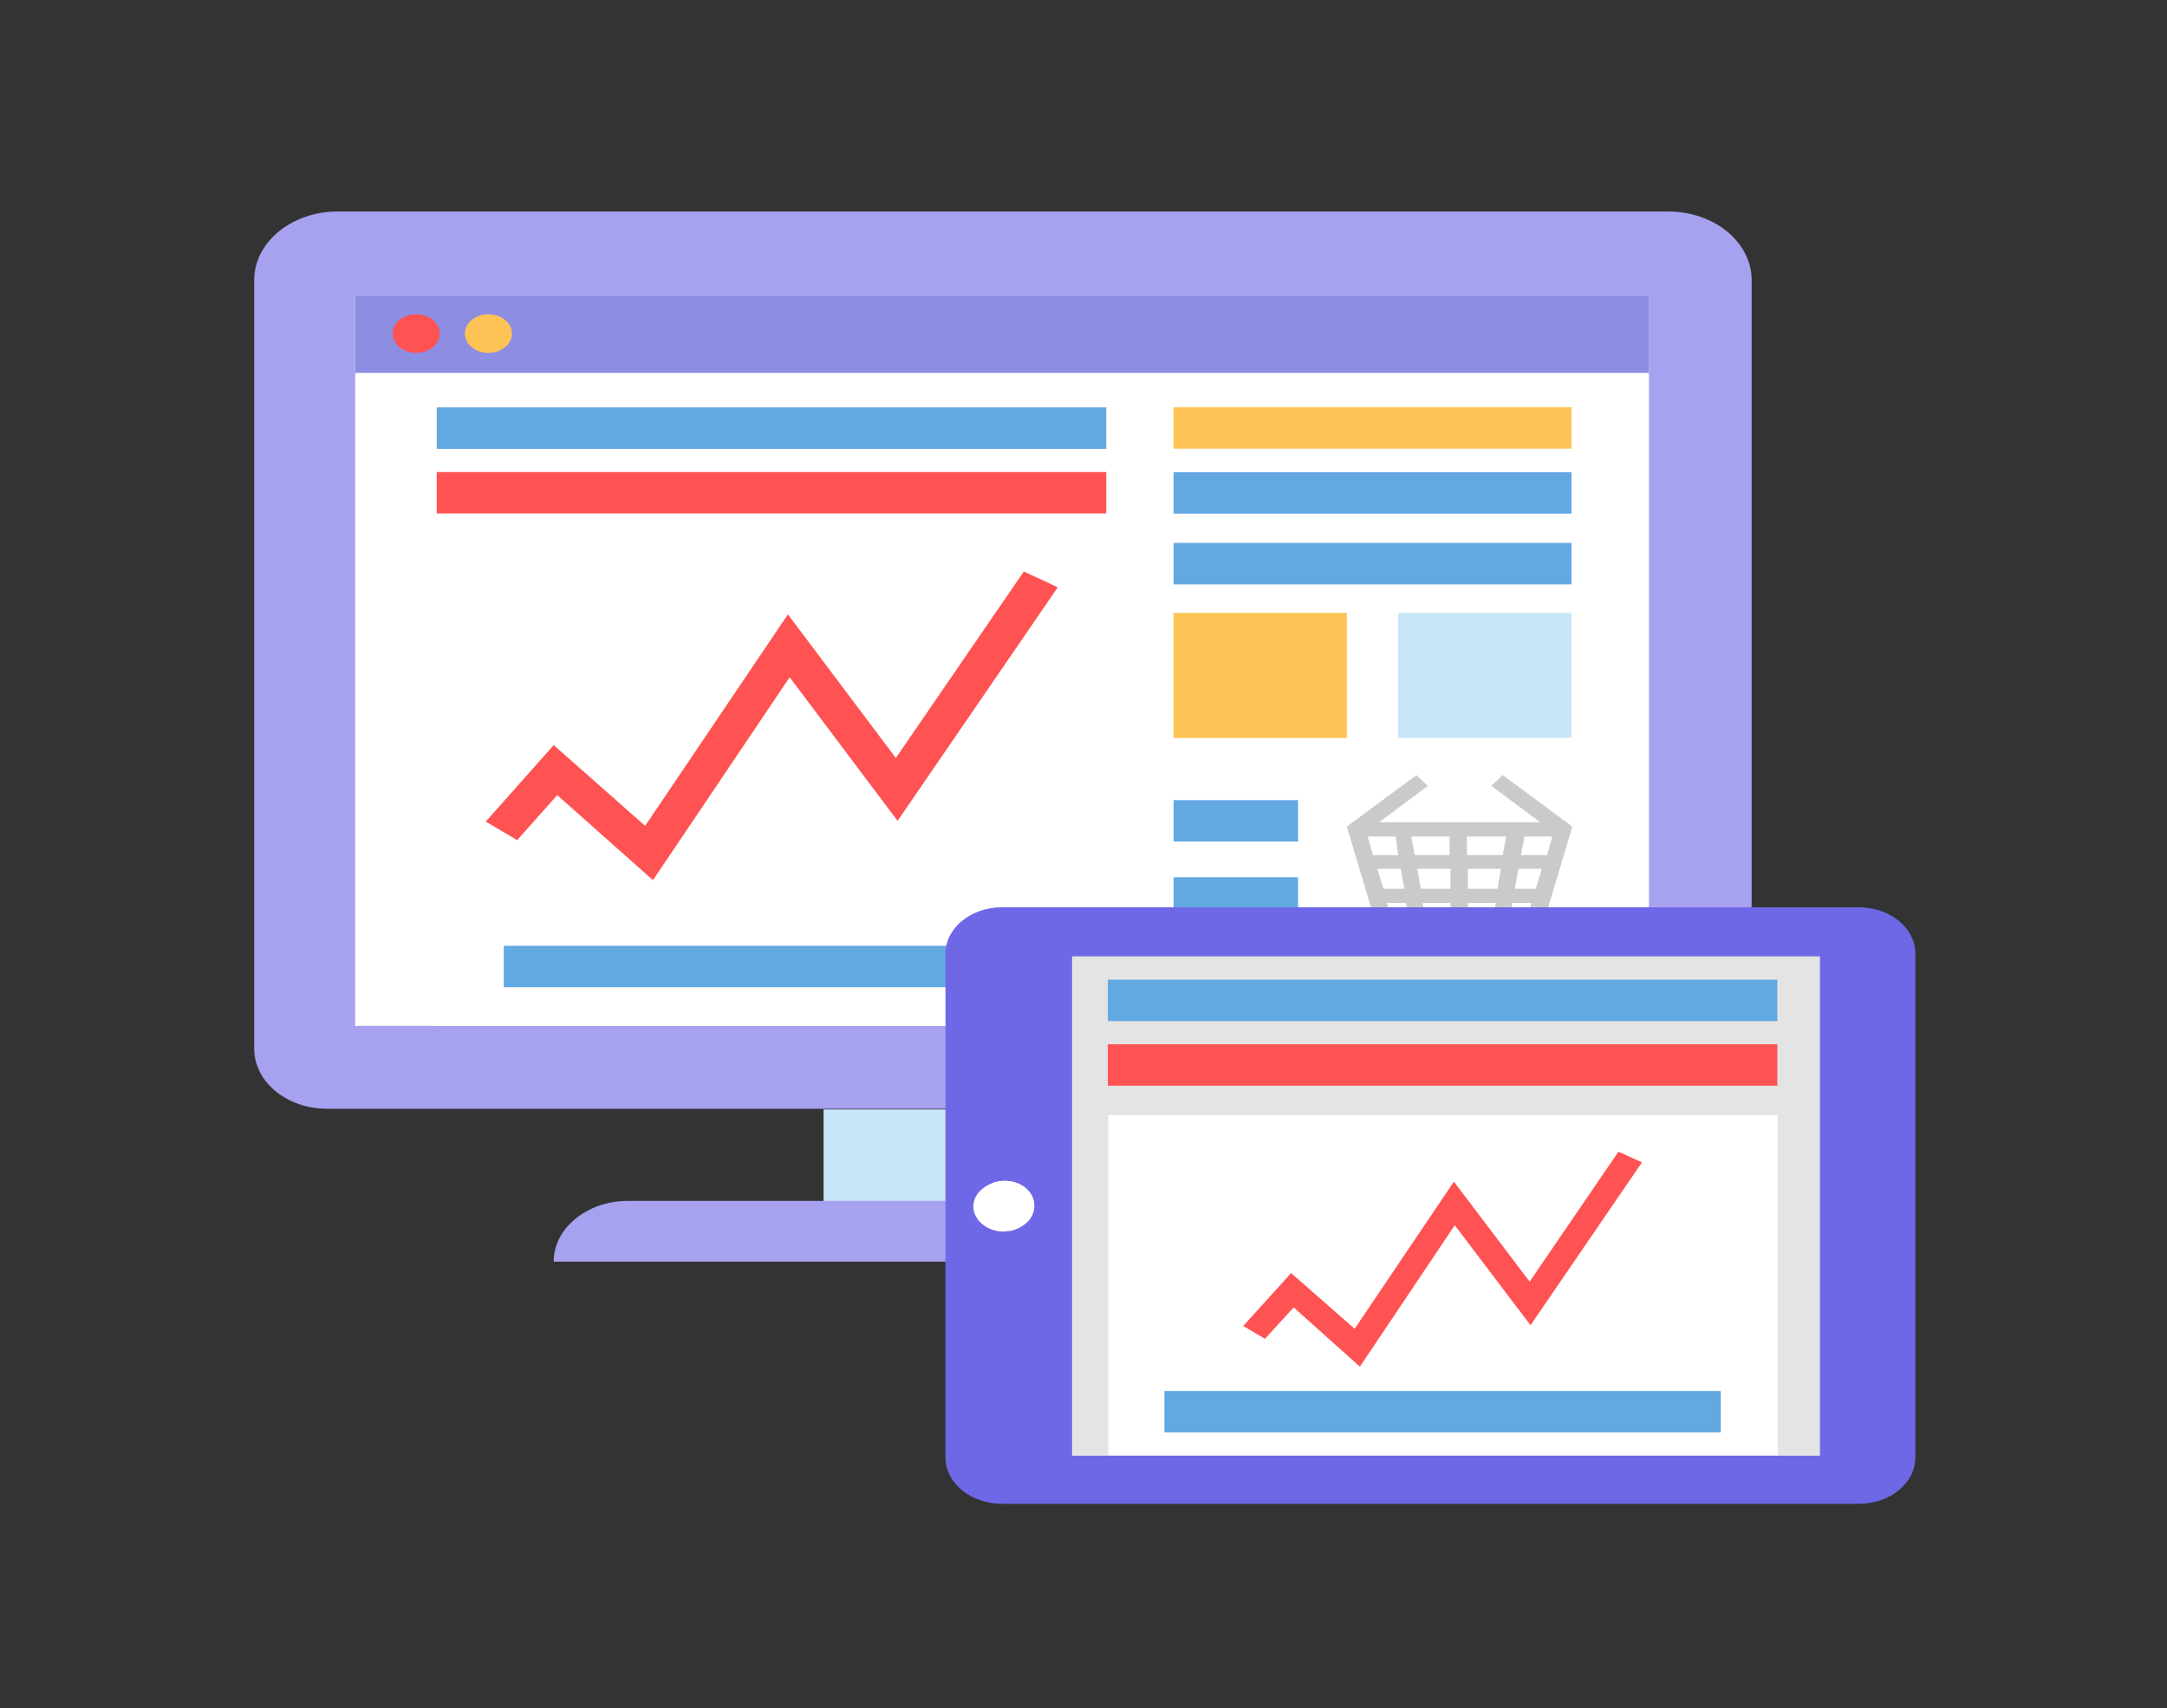 <svg xmlns="http://www.w3.org/2000/svg" xmlns:xlink="http://www.w3.org/1999/xlink" fill="none" version="1.1" width="52" height="41" viewBox="0 0 52 41"><rect x="0" y="0" width="52" height="41" fill="#333333" stroke="none"/><defs><clipPath id="master_svg0_173_09645"><rect x="0" y="0" width="52" height="41" rx="0"/></clipPath></defs><g clip-path="url(#master_svg0_173_09645)"><g><path d="M42.033,6.722L42.033,25.173C42.033,25.979,41.239,26.614,40.278,26.614L7.855,26.614C6.873,26.614,6.1,25.962,6.1,25.173L6.1,6.722C6.1,5.814,6.998,5.076,8.106,5.076L40.028,5.076C41.135,5.076,42.033,5.814,42.033,6.722Z" fill="#A6A2F0" fill-opacity="1" style="mix-blend-mode:passthrough"/></g><g><path d="M8.524,7.082L39.568,7.082L39.568,24.624L8.524,24.624L8.524,7.082Z" fill="#FFFFFF" fill-opacity="1" style="mix-blend-mode:passthrough"/></g><g><path d="M19.763,26.63L28.37,26.63L28.37,28.842L19.763,28.842L19.763,26.63Z" fill="#C9E6F8" fill-opacity="1" style="mix-blend-mode:passthrough"/></g><g><path d="M34.826,30.283L13.287,30.283C13.287,29.888,13.475,29.528,13.809,29.254C14.123,28.997,14.561,28.825,15.063,28.825L33.092,28.825C34.053,28.842,34.826,29.477,34.826,30.283Z" fill="#A6A2F0" fill-opacity="1" style="mix-blend-mode:passthrough"/></g><g><path d="M10.488,13.032L26.553,13.032L26.553,24.624L10.488,24.624L10.488,13.032Z" fill="#FFFFFF" fill-opacity="1" style="mix-blend-mode:passthrough"/></g><g><path d="M28.161,9.774L37.709,9.774L37.709,10.769L28.161,10.769L28.161,9.774Z" fill="#FEC355" fill-opacity="1" style="mix-blend-mode:passthrough"/></g><g><path d="M28.161,11.334L37.709,11.334L37.709,12.329L28.161,12.329L28.161,11.334Z" fill="#62A8E1" fill-opacity="1" style="mix-blend-mode:passthrough"/></g><g><path d="M26.546,12.324L10.48,12.324L10.48,11.33L26.546,11.33L26.546,12.324Z" fill="#FF5252" fill-opacity="1" style="mix-blend-mode:passthrough"/></g><g><path d="M24.937,23.696L12.089,23.696L12.089,22.702L24.937,22.702L24.937,23.696ZM26.546,10.773L10.48,10.773L10.48,9.778L26.546,9.778L26.546,10.773ZM28.162,13.032L37.709,13.032L37.709,14.027L28.162,14.027L28.162,13.032ZM28.162,19.205L31.149,19.205L31.149,20.2L28.162,20.2L28.162,19.205ZM28.162,21.057L31.149,21.057L31.149,22.052L28.162,22.052L28.162,21.057ZM28.162,22.909L37.709,22.909L37.709,23.904L28.162,23.904L28.162,22.909Z" fill="#62A8E1" fill-opacity="1" style="mix-blend-mode:passthrough"/></g><g><path d="M36.059,18.605L35.787,18.863L36.957,19.737L33.092,19.737L34.262,18.863L33.99,18.605L32.319,19.84L33.092,22.429L36.957,22.429L37.73,19.84L36.059,18.605ZM34.805,20.526L33.949,20.526L33.865,20.08L34.784,20.08L34.784,20.526L34.805,20.526ZM35.223,20.08L36.142,20.08L36.059,20.526L35.202,20.526L35.202,20.08L35.223,20.08ZM33.552,20.526L32.946,20.526L32.82,20.08L33.489,20.08L33.552,20.526ZM33.05,20.852L33.614,20.852L33.698,21.332L33.197,21.332L33.05,20.852ZM34.011,20.852L34.805,20.852L34.805,21.332L34.095,21.332L34.011,20.852ZM35.223,20.852L36.017,20.852L35.933,21.332L35.223,21.332L35.223,20.852ZM36.435,20.852L36.999,20.852L36.853,21.332L36.351,21.332L36.435,20.852ZM36.497,20.526L36.581,20.08L37.249,20.08L37.124,20.526L36.497,20.526ZM33.405,22.104L33.28,21.675L33.74,21.675L33.802,22.104L33.405,22.104ZM34.137,21.675L34.805,21.675L34.805,22.104L34.22,22.104L34.137,21.675ZM35.223,22.104L35.223,21.675L35.892,21.675L35.829,22.104L35.223,22.104ZM36.226,22.104L36.288,21.675L36.748,21.675L36.623,22.104L36.226,22.104Z" fill="#CACACA" fill-opacity="1" style="mix-blend-mode:passthrough"/></g><g><path d="M15.669,21.126L13.371,19.085L12.41,20.166L11.657,19.72L13.287,17.885L15.481,19.823L18.907,14.747L21.497,18.194L24.568,13.718L25.383,14.096L21.539,19.703L18.949,16.256L15.669,21.126Z" fill="#FF5252" fill-opacity="1" style="mix-blend-mode:passthrough"/></g><g><path d="M28.161,14.712L32.319,14.712L32.319,17.713L28.161,17.713L28.161,14.712Z" fill="#FEC355" fill-opacity="1" style="mix-blend-mode:passthrough"/></g><g><path d="M33.551,14.712L37.709,14.712L37.709,17.713L33.551,17.713L33.551,14.712Z" fill="#C9E6F8" fill-opacity="1" style="mix-blend-mode:passthrough"/></g><g><path d="M8.524,7.082L39.568,7.082L39.568,8.951L8.524,8.951L8.524,7.082Z" fill="#8D8DE2" fill-opacity="1" style="mix-blend-mode:passthrough"/></g><g><path d="M10.55,8.007C10.55,7.75,10.299,7.544,9.986,7.544C9.673,7.544,9.422,7.75,9.422,8.007C9.422,8.265,9.673,8.47,9.986,8.47C10.299,8.47,10.55,8.265,10.55,8.007Z" fill="#FF5252" fill-opacity="1" style="mix-blend-mode:passthrough"/></g><g><path d="M12.284,8.007C12.284,7.75,12.033,7.544,11.72,7.544C11.407,7.544,11.156,7.75,11.156,8.007C11.156,8.265,11.407,8.47,11.72,8.47C12.033,8.47,12.284,8.265,12.284,8.007Z" fill="#FEC355" fill-opacity="1" style="mix-blend-mode:passthrough"/></g><g><path d="M45.961,22.892L45.961,34.981C45.961,35.598,45.355,36.096,44.603,36.096L24.046,36.096C23.294,36.096,22.688,35.598,22.688,34.981L22.688,22.892C22.688,22.275,23.294,21.777,24.046,21.777L44.603,21.777C45.355,21.777,45.961,22.275,45.961,22.892Z" fill="#6F68E6" fill-opacity="1" style="mix-blend-mode:passthrough"/></g><g><path d="M43.672,34.941L25.726,34.941L25.726,22.955L43.672,22.955L43.672,34.941Z" fill="#E4E4E4" fill-opacity="1" style="mix-blend-mode:passthrough"/></g><g><path d="M24.819,28.945C24.819,29.236,24.568,29.476,24.234,29.545C24.192,29.545,24.13,29.562,24.088,29.562C23.691,29.562,23.357,29.288,23.357,28.962C23.357,28.705,23.545,28.499,23.816,28.396C23.9,28.362,24.004,28.345,24.109,28.345C24.506,28.345,24.819,28.602,24.819,28.945Z" fill="#FFFFFF" fill-opacity="1" style="mix-blend-mode:passthrough"/></g><g><path d="M24.819,28.945C24.819,29.236,24.568,29.476,24.234,29.545L23.816,28.396C23.9,28.362,24.004,28.345,24.109,28.345C24.505,28.345,24.819,28.602,24.819,28.945Z" fill="#FFFFFF" fill-opacity="1" style="mix-blend-mode:passthrough"/></g><g><path d="M26.595,26.767L42.66,26.767L42.66,34.929L26.595,34.929L26.595,26.767Z" fill="#FFFFFF" fill-opacity="1" style="mix-blend-mode:passthrough"/></g><g><path d="M42.65,26.06L26.584,26.06L26.584,25.066L42.65,25.066L42.65,26.06Z" fill="#FF5252" fill-opacity="1" style="mix-blend-mode:passthrough"/></g><g><path d="M42.65,24.509L26.584,24.509L26.584,23.515L42.65,23.515L42.65,24.509ZM41.292,34.382L27.942,34.382L27.942,33.388L41.292,33.388L41.292,34.382Z" fill="#62A8E1" fill-opacity="1" style="mix-blend-mode:passthrough"/></g><g><path d="M32.632,32.804L31.044,31.381L30.355,32.135L29.833,31.827L30.982,30.558L32.507,31.895L34.888,28.363L36.706,30.763L38.837,27.643L39.401,27.9L36.727,31.809L34.909,29.409L32.632,32.804Z" fill="#FF5252" fill-opacity="1" style="mix-blend-mode:passthrough"/></g></g></svg>